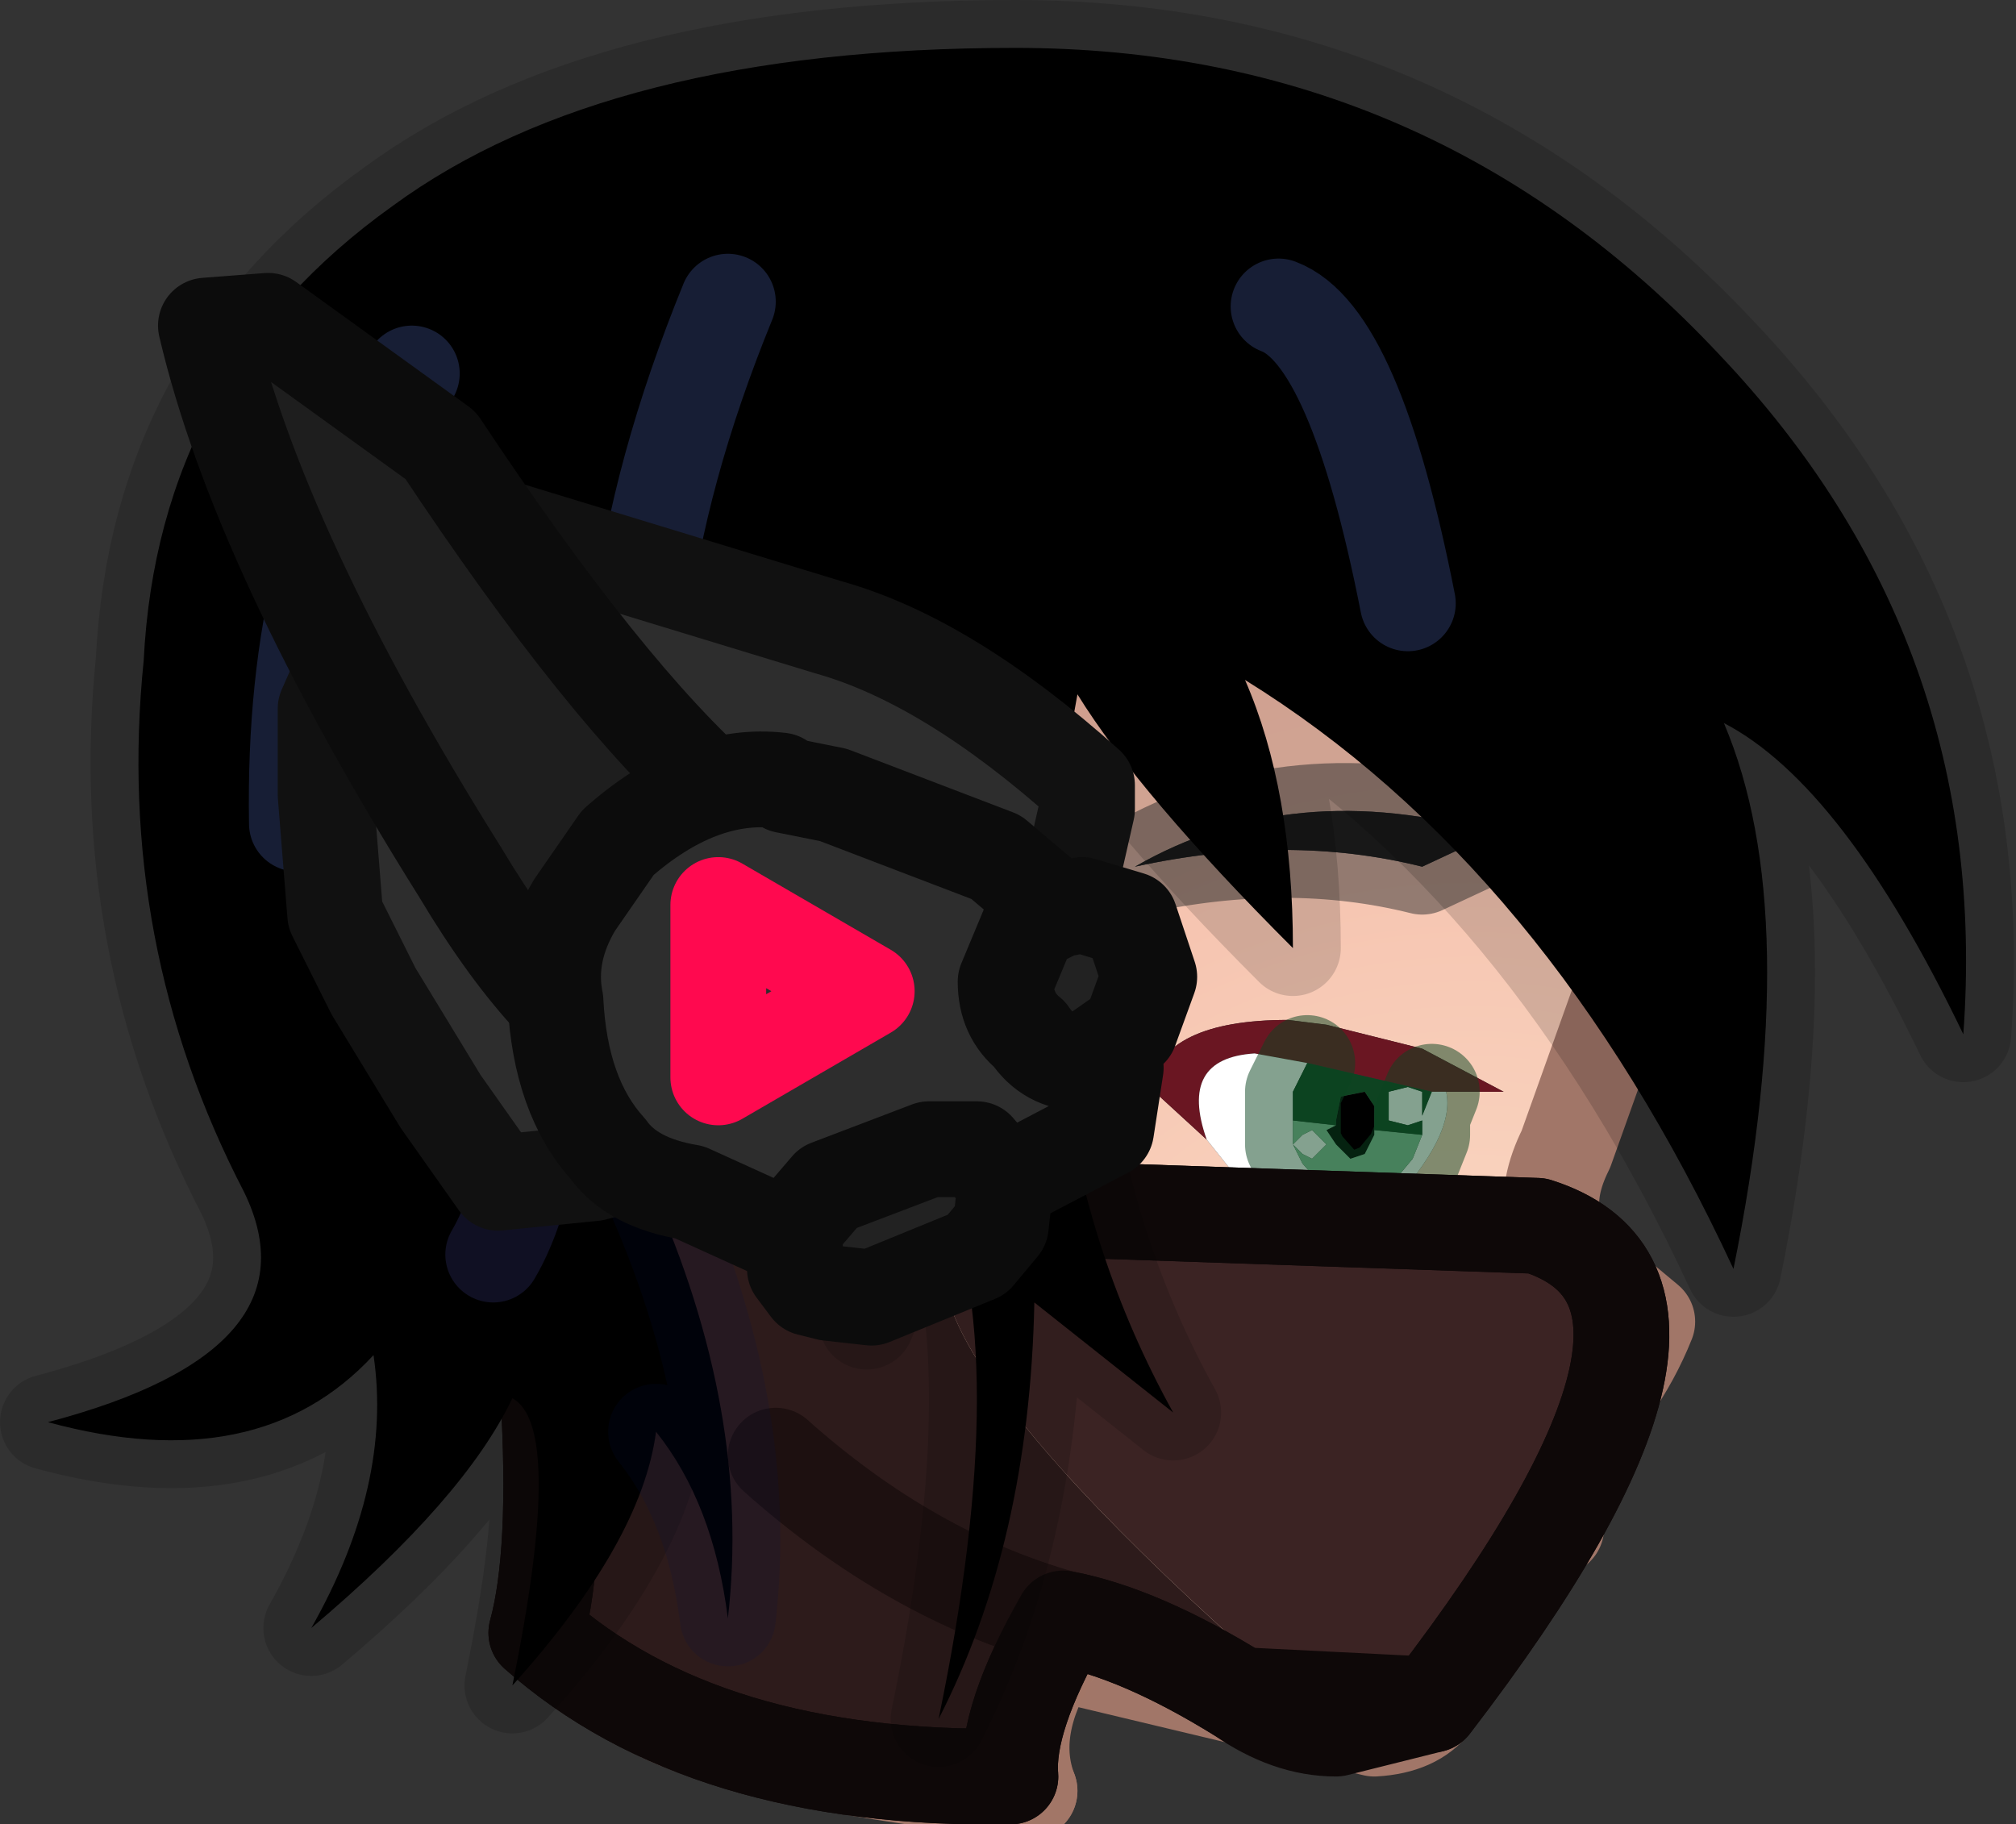 <?xml version="1.0" encoding="UTF-8" standalone="no"?>
<svg xmlns:ffdec="https://www.free-decompiler.com/flash" xmlns:xlink="http://www.w3.org/1999/xlink" ffdec:objectType="shape" height="19.05px" width="21.05px" xmlns="http://www.w3.org/2000/svg">
  <rect width="100%" height="100%" fill="#333333" stroke="none"/>
  <g transform="matrix(1.0, 0.0, 0.0, 1.0, 7.45, 15.8)">
    <path d="M7.4 -6.75 L8.15 -7.1 Q6.05 -7.7 4.4 -6.75 6.0 -7.1 7.4 -6.75 M0.8 -4.4 Q0.2 -4.55 0.05 -3.75 0.2 -4.55 0.8 -4.4 M1.35 -2.6 Q0.75 -2.3 0.4 -2.85 0.75 -2.3 1.35 -2.6 M7.65 -4.4 L8.25 -4.4 7.4 -4.85 6.4 -5.1 6.0 -5.15 Q4.7 -5.15 4.55 -4.45 L5.15 -3.9 5.55 -3.4 Q6.2 -2.9 7.05 -3.2 7.75 -3.95 7.65 -4.4 M-2.05 -2.3 L-3.05 -5.2 Q-4.75 -9.15 -1.85 -12.45 0.7 -15.55 7.3 -12.4 10.5 -10.25 9.75 -6.3 L9.65 -5.9 8.9 -3.8 Q8.5 -3.0 9.15 -2.5 L9.75 -2.0 Q9.45 -1.25 8.8 -0.65 L8.8 0.15 8.15 0.5 8.15 1.0 7.65 1.25 Q7.75 2.2 6.9 2.25 L3.55 1.45 2.2 0.75 0.65 -0.95 Q-2.4 -4.15 -2.05 -2.3 M7.3 0.35 L6.4 -0.05 7.3 0.35 M0.4 -5.2 Q-0.3 -5.3 -0.3 -4.7 L-0.2 -3.7 -0.3 -4.7 Q-0.3 -5.3 0.4 -5.2 M0.55 -5.8 Q-0.2 -6.1 -0.6 -5.4 -1.15 -4.7 -0.85 -3.75 -0.7 -3.0 -0.05 -2.15 0.65 -1.55 1.2 -2.0 0.65 -1.55 -0.05 -2.15 -0.7 -3.0 -0.85 -3.75 -1.15 -4.7 -0.6 -5.4 -0.2 -6.1 0.55 -5.8" fill="url(#gradient0)" fill-rule="evenodd" stroke="none"/>
    <path d="M7.4 -6.75 Q6.0 -7.1 4.4 -6.75 6.05 -7.7 8.15 -7.1 L7.4 -6.75 M6.5 -4.05 L6.5 -4.1 6.55 -4.35 6.8 -4.4 6.9 -4.25 6.9 -4.0 6.9 -3.95 6.8 -3.75 6.65 -3.7 6.5 -3.85 6.4 -4.0 6.5 -4.05" fill="#000000" fill-rule="evenodd" stroke="none"/>
    <path d="M5.15 -3.9 L4.55 -4.45 Q4.7 -5.15 6.0 -5.15 L6.4 -5.1 7.4 -4.85 8.25 -4.4 7.65 -4.4 7.5 -4.4 6.2 -4.7 5.65 -4.8 Q4.85 -4.75 5.15 -3.9" fill="#6a1622" fill-rule="evenodd" stroke="none"/>
    <path d="M7.65 -4.4 Q7.75 -3.95 7.05 -3.2 6.2 -2.9 5.55 -3.4 L5.15 -3.9 Q4.85 -4.75 5.65 -4.8 L6.2 -4.7 6.05 -4.4 6.05 -4.1 6.05 -3.85 6.15 -3.65 6.55 -3.2 7.05 -3.4 7.3 -3.7 7.4 -3.95 7.4 -4.1 7.25 -4.05 7.05 -4.1 7.05 -4.4 7.25 -4.45 7.4 -4.4 7.4 -4.15 7.5 -4.4 7.65 -4.4 M6.15 -3.95 L6.25 -4.0 6.4 -3.85 6.25 -3.7 6.15 -3.75 6.05 -3.85 6.15 -3.95 M7.4 -4.1 L7.4 -4.15 7.4 -4.1" fill="#ffffff" fill-rule="evenodd" stroke="none"/>
    <path d="M6.15 -3.95 L6.05 -3.85 6.15 -3.75 6.25 -3.7 6.4 -3.85 6.25 -4.0 6.15 -3.95 M7.4 -3.95 L7.3 -3.7 7.05 -3.4 6.55 -3.2 6.15 -3.65 6.05 -3.85 6.05 -4.1 6.5 -4.05 6.4 -4.0 6.5 -3.85 6.65 -3.7 6.8 -3.75 6.9 -3.95 6.9 -4.0 7.4 -3.95" fill="#84bf98" fill-rule="evenodd" stroke="none"/>
    <path d="M6.2 -4.7 L7.5 -4.4 7.4 -4.15 7.4 -4.4 7.25 -4.45 7.05 -4.4 7.05 -4.1 7.25 -4.05 7.4 -4.1 7.4 -3.95 6.9 -4.0 6.9 -4.25 6.8 -4.4 6.55 -4.35 6.5 -4.1 6.5 -4.05 6.05 -4.1 6.05 -4.4 6.2 -4.7" fill="#0e4321" fill-rule="evenodd" stroke="none"/>
    <path d="M3.55 1.45 Q3.05 2.25 3.3 2.9 -1.2 2.45 -1.3 1.3 -1.0 0.65 -1.4 -0.9 L-2.05 -2.3 Q-2.4 -4.15 0.65 -0.95 L2.2 0.75 3.55 1.45 M2.2 0.75 Q1.15 0.35 0.65 -0.95 1.15 0.35 2.2 0.75" fill="#d7aa97" fill-rule="evenodd" stroke="none"/>
    <path d="M7.4 -6.75 Q6.0 -7.1 4.4 -6.75 6.05 -7.7 8.15 -7.1 L7.4 -6.75" ffdec:has-small-stroke="true" ffdec:original-stroke-width="0.5" fill="none" stroke="#303030" stroke-linecap="round" stroke-linejoin="round" stroke-opacity="0.502" stroke-width="1.0"/>
    <path d="M0.4 -2.85 Q0.75 -2.3 1.35 -2.6 M0.05 -3.75 Q0.2 -4.55 0.8 -4.4" ffdec:has-small-stroke="true" ffdec:original-stroke-width="0.5" fill="none" stroke="#cb9d8a" stroke-linecap="round" stroke-linejoin="round" stroke-width="1.0"/>
    <path d="M-2.05 -2.3 L-3.05 -5.2 Q-4.75 -9.15 -1.85 -12.45 0.7 -15.55 7.3 -12.4 10.5 -10.25 9.75 -6.3 L9.65 -5.9 8.9 -3.8 Q8.5 -3.0 9.15 -2.5 L9.75 -2.0 Q9.45 -1.25 8.8 -0.65 L8.8 0.15 8.15 0.5 8.15 1.0 7.65 1.25 Q7.75 2.2 6.9 2.25 L3.55 1.45 M3.3 2.9 Q-1.2 2.45 -1.3 1.3 -1.0 0.65 -1.4 -0.9 L-2.05 -2.3" ffdec:has-small-stroke="true" ffdec:original-stroke-width="0.5" fill="none" stroke="#a17668" stroke-linecap="round" stroke-linejoin="round" stroke-width="1.0"/>
    <path d="M6.05 -4.1 L6.05 -4.4 6.2 -4.7 M7.4 -3.95 L7.3 -3.7 7.05 -3.4 6.55 -3.2 6.15 -3.65 6.05 -3.85 6.05 -4.1 M7.4 -3.95 L7.4 -4.1 7.4 -4.15 7.5 -4.4" ffdec:has-small-stroke="true" ffdec:original-stroke-width="0.5" fill="none" stroke="#0a4420" stroke-linecap="round" stroke-linejoin="round" stroke-opacity="0.502" stroke-width="1.0"/>
    <path d="M2.2 0.75 L3.55 1.45 M0.65 -0.95 Q1.15 0.35 2.2 0.75" ffdec:has-small-stroke="true" ffdec:original-stroke-width="0.5" fill="none" stroke="#c6988b" stroke-linecap="round" stroke-linejoin="round" stroke-width="1.0"/>
    <path d="M3.55 1.45 Q3.05 2.25 3.3 2.9" ffdec:has-small-stroke="true" ffdec:original-stroke-width="0.5" fill="none" stroke="#a27667" stroke-linecap="round" stroke-linejoin="round" stroke-width="1.0"/>
    <path d="M6.4 -0.05 L7.3 0.35" ffdec:has-small-stroke="true" ffdec:original-stroke-width="0.5" fill="none" stroke="#b47f6d" stroke-linecap="round" stroke-linejoin="round" stroke-width="1.0"/>
    <path d="M1.2 -2.0 Q0.65 -1.55 -0.05 -2.15 -0.7 -3.0 -0.85 -3.75 -1.15 -4.7 -0.6 -5.4 -0.2 -6.1 0.55 -5.8 M-0.2 -3.7 L-0.3 -4.7 Q-0.3 -5.3 0.4 -5.2" ffdec:has-small-stroke="true" ffdec:original-stroke-width="0.5" fill="none" stroke="#c08876" stroke-linecap="round" stroke-linejoin="round" stroke-width="1.0"/>
    <path d="M2.8 -3.2 L8.6 -3.0 Q10.8 -2.3 7.5 2.0 L6.5 2.25 Q1.1 -2.35 2.8 -3.2" fill="#3b2323" fill-rule="evenodd" stroke="none"/>
    <path d="M6.5 2.25 Q6.0 2.25 5.5 1.9 4.45 1.25 3.65 1.1 3.05 2.15 3.1 2.75 -0.1 2.8 -1.85 1.25 -1.4 -0.4 -2.25 -5.45 -0.3 -4.35 2.8 -3.2 1.1 -2.35 6.5 2.25 M0.65 -0.6 Q2.05 0.65 3.65 1.1 2.05 0.65 0.65 -0.6" fill="#2d1b1b" fill-rule="evenodd" stroke="none"/>
    <path d="M2.8 -3.2 L8.6 -3.0 Q10.8 -2.3 7.5 2.0 L6.5 2.25 Q6.0 2.25 5.5 1.9 4.45 1.25 3.65 1.1 3.05 2.15 3.1 2.75 -0.1 2.8 -1.85 1.25 -1.4 -0.4 -2.25 -5.45 -0.3 -4.35 2.8 -3.2" fill="none" stroke="#0e0808" stroke-linecap="round" stroke-linejoin="round" stroke-width="1.0"/>
    <path d="M3.65 1.1 Q2.05 0.65 0.65 -0.6" fill="none" stroke="#1d1010" stroke-linecap="round" stroke-linejoin="round" stroke-width="1.0"/>
    <path d="M-2.25 -5.45 Q-0.3 -4.35 2.8 -3.2 L8.6 -3.0 Q10.8 -2.3 7.5 2.0 L5.5 1.9 Q4.45 1.25 3.65 1.1 3.05 2.15 3.1 2.75 -0.1 2.8 -1.85 1.25 -1.4 -0.4 -2.25 -5.45 Z" fill="none" stroke="#0e0808" stroke-linecap="round" stroke-linejoin="round" stroke-width="1.0"/>
    <path d="M-0.6 -0.85 Q-0.75 0.3 -2.1 1.8 -1.55 -0.9 -2.1 -1.2 -2.6 -0.15 -4.2 1.2 -3.35 -0.3 -3.55 -1.65 -4.75 -0.35 -6.95 -0.95 -4.1 -1.7 -4.9 -3.35 -6.25 -5.95 -5.95 -8.9 -5.8 -11.9 -3.35 -13.65 -1.1 -15.3 3.15 -15.3 7.5 -15.3 10.5 -12.1 13.35 -9.1 13.05 -5.0 11.8 -7.6 10.55 -8.25 11.4 -6.25 10.65 -2.55 8.7 -6.75 5.55 -8.7 6.05 -7.55 6.05 -5.9 4.45 -7.5 3.8 -8.55 3.0 -4.3 4.8 -1.05 L3.35 -2.2 Q3.3 0.3 2.35 2.15 3.15 -1.7 2.35 -3.5 L2.1 -4.0 Q2.05 -3.05 1.6 -2.0 1.3 -5.2 0.55 -5.75 -0.55 -5.75 -0.65 -3.4 0.4 -1.05 0.15 1.1 0.0 -0.1 -0.6 -0.85 M7.25 -9.5 Q6.7 -12.3 5.9 -12.6 6.7 -12.3 7.25 -9.5 M-2.3 -2.7 Q-1.8 -3.55 -1.8 -5.45 -1.8 -3.55 -2.3 -2.7 M-0.6 -6.4 Q-1.3 -9.1 0.15 -12.65 -1.3 -9.1 -0.6 -6.4 M-4.35 -7.2 Q-4.4 -10.15 -3.15 -11.9 -4.4 -10.15 -4.35 -7.2 M-3.3 -5.65 Q-3.7 -8.75 -3.1 -9.95 -3.7 -8.75 -3.3 -5.65" fill="#000000" fill-rule="evenodd" stroke="none"/>
    <path d="M-0.6 -0.85 Q-0.75 0.3 -2.1 1.8 -1.55 -0.9 -2.1 -1.2 -2.6 -0.15 -4.2 1.2 -3.35 -0.3 -3.55 -1.65 -4.75 -0.35 -6.95 -0.95 -4.1 -1.7 -4.9 -3.35 -6.25 -5.95 -5.95 -8.9 -5.8 -11.9 -3.35 -13.65 -1.1 -15.3 3.15 -15.3 7.5 -15.3 10.5 -12.1 13.35 -9.1 13.05 -5.0 11.8 -7.6 10.55 -8.25 11.4 -6.25 10.65 -2.55 8.7 -6.75 5.55 -8.7 6.05 -7.55 6.05 -5.9 4.45 -7.5 3.8 -8.55 3.0 -4.3 4.8 -1.05 L3.35 -2.2 Q3.3 0.3 2.35 2.15 3.15 -1.7 2.35 -3.5 L2.1 -4.0 Q2.05 -3.05 1.6 -2.0 1.3 -5.2 0.55 -5.75 -0.55 -5.75 -0.65 -3.4" fill="none" stroke="#000000" stroke-linecap="round" stroke-linejoin="round" stroke-opacity="0.149" stroke-width="1.0"/>
    <path d="M5.9 -12.6 Q6.7 -12.3 7.25 -9.5 M-3.1 -9.95 Q-3.7 -8.75 -3.3 -5.65 M-3.15 -11.9 Q-4.4 -10.15 -4.35 -7.2 M0.15 -12.65 Q-1.3 -9.1 -0.6 -6.4" fill="none" stroke="#171e35" stroke-linecap="round" stroke-linejoin="round" stroke-width="1.0"/>
    <path d="M-1.8 -5.45 Q-1.8 -3.55 -2.3 -2.7" fill="none" stroke="#101023" stroke-linecap="round" stroke-linejoin="round" stroke-width="1.0"/>
    <path d="M-0.65 -3.4 Q0.4 -1.05 0.15 1.1 0.0 -0.1 -0.6 -0.85" fill="none" stroke="#001443" stroke-linecap="round" stroke-linejoin="round" stroke-opacity="0.149" stroke-width="1.0"/>
    <path d="M3.9 -7.35 L3.65 -6.25 Q3.05 -4.95 0.05 -3.9 L-1.25 -3.55 -2.25 -3.45 -2.85 -4.3 -3.55 -5.45 -3.95 -6.25 -4.05 -7.5 -4.05 -8.4 -3.1 -10.55 -2.9 -10.5 1.2 -9.25 Q2.45 -8.9 3.9 -7.6 L3.9 -7.35" fill="#2d2d2d" fill-rule="evenodd" stroke="none"/>
    <path d="M3.9 -7.35 L3.9 -7.6 Q2.45 -8.9 1.2 -9.25 L-2.9 -10.5 -3.1 -10.55 -4.05 -8.4 -4.05 -7.5 -3.95 -6.25 -3.55 -5.45 -2.85 -4.3 -2.25 -3.45 -1.25 -3.55 0.05 -3.9 Q3.05 -4.95 3.65 -6.25 L3.9 -7.35 Z" fill="none" stroke="#111111" stroke-linecap="round" stroke-linejoin="round" stroke-width="1.0"/>
    <path d="M2.05 -6.85 L1.0 -5.3 Q-0.65 -3.35 -2.65 -6.7 -4.75 -10.05 -5.3 -12.4 L-4.65 -12.45 -2.85 -11.15 Q0.6 -5.95 2.05 -6.85" fill="#1e1e1e" fill-rule="evenodd" stroke="none"/>
    <path d="M2.05 -6.85 L1.0 -5.3 Q-0.65 -3.35 -2.65 -6.7 -4.75 -10.05 -5.3 -12.4 L-4.65 -12.45 -2.85 -11.15 Q0.6 -5.95 2.05 -6.85 Z" fill="none" stroke="#0c0c0c" stroke-linecap="round" stroke-linejoin="round" stroke-width="1.0"/>
    <path d="M0.85 -2.85 L-0.25 -3.35 Q-0.85 -3.45 -1.1 -3.8 -1.6 -4.35 -1.65 -5.35 -1.75 -5.85 -1.45 -6.35 L-1.0 -7.0 Q-0.15 -7.75 0.7 -7.65 L0.75 -7.6 1.25 -7.5 2.95 -6.85 3.6 -6.3 3.3 -6.15 3.05 -5.55 Q3.05 -5.2 3.3 -5.0 3.35 -4.75 3.65 -4.65 L3.85 -4.6 4.2 -4.65 4.1 -4.0 3.05 -3.45 2.75 -3.8 2.25 -3.8 1.2 -3.4 0.9 -3.05 0.85 -3.0 0.85 -2.85 M1.6 -5.45 L0.05 -6.35 0.05 -4.55 1.6 -5.45 0.05 -4.55 0.05 -6.35 1.6 -5.45" fill="#2d2d2d" fill-rule="evenodd" stroke="none"/>
    <path d="M3.6 -6.3 L3.85 -6.35 4.35 -6.2 4.55 -5.6 4.35 -5.05 3.85 -4.7 Q3.5 -4.7 3.3 -5.0 3.05 -5.2 3.05 -5.55 L3.3 -6.15 3.6 -6.3 M3.05 -3.45 L3.0 -3.0 2.75 -2.7 1.65 -2.25 1.2 -2.3 1.0 -2.35 0.85 -2.55 0.85 -2.85 0.85 -3.0 0.9 -3.05 1.2 -3.4 2.25 -3.8 2.75 -3.8 3.05 -3.45" fill="#222222" fill-rule="evenodd" stroke="none"/>
    <path d="M0.85 -2.85 L-0.25 -3.35 Q-0.85 -3.45 -1.1 -3.8 -1.6 -4.35 -1.65 -5.35 -1.75 -5.85 -1.45 -6.35 L-1.0 -7.0 Q-0.15 -7.75 0.7 -7.65 L0.75 -7.6 1.25 -7.5 2.95 -6.85 3.6 -6.3 3.85 -6.35 4.35 -6.2 4.55 -5.6 4.35 -5.05 3.85 -4.7 Q3.5 -4.7 3.3 -5.0 3.05 -5.2 3.05 -5.55 L3.3 -6.15 3.6 -6.3 M4.2 -4.65 L4.1 -4.0 3.05 -3.45 3.0 -3.0 2.75 -2.7 1.65 -2.25 1.2 -2.3 1.0 -2.35 0.85 -2.55 0.85 -2.85 0.85 -3.0 0.9 -3.05 1.2 -3.4 2.25 -3.8 2.75 -3.8 3.05 -3.45" fill="none" stroke="#0c0c0c" stroke-linecap="round" stroke-linejoin="round" stroke-width="1.0"/>
    <path d="M1.6 -5.45 L0.05 -4.55 0.05 -6.35 1.6 -5.45 Z" ffdec:has-small-stroke="true" ffdec:original-stroke-width="0.5" fill="none" stroke="#ff094f" stroke-linecap="round" stroke-linejoin="round" stroke-width="1.0"/>
  </g>
  <defs>
    <radialGradient cx="0" cy="0" gradientTransform="matrix(0.017, 0.0, 0.0, 0.017, 7.9, 0.25)" gradientUnits="userSpaceOnUse" id="gradient0" r="819.2" spreadMethod="pad">
      <stop offset="0.0" stop-color="#fce0ca"/>
      <stop offset="1.0" stop-color="#f0aa98"/>
    </radialGradient>
  </defs>
</svg>
